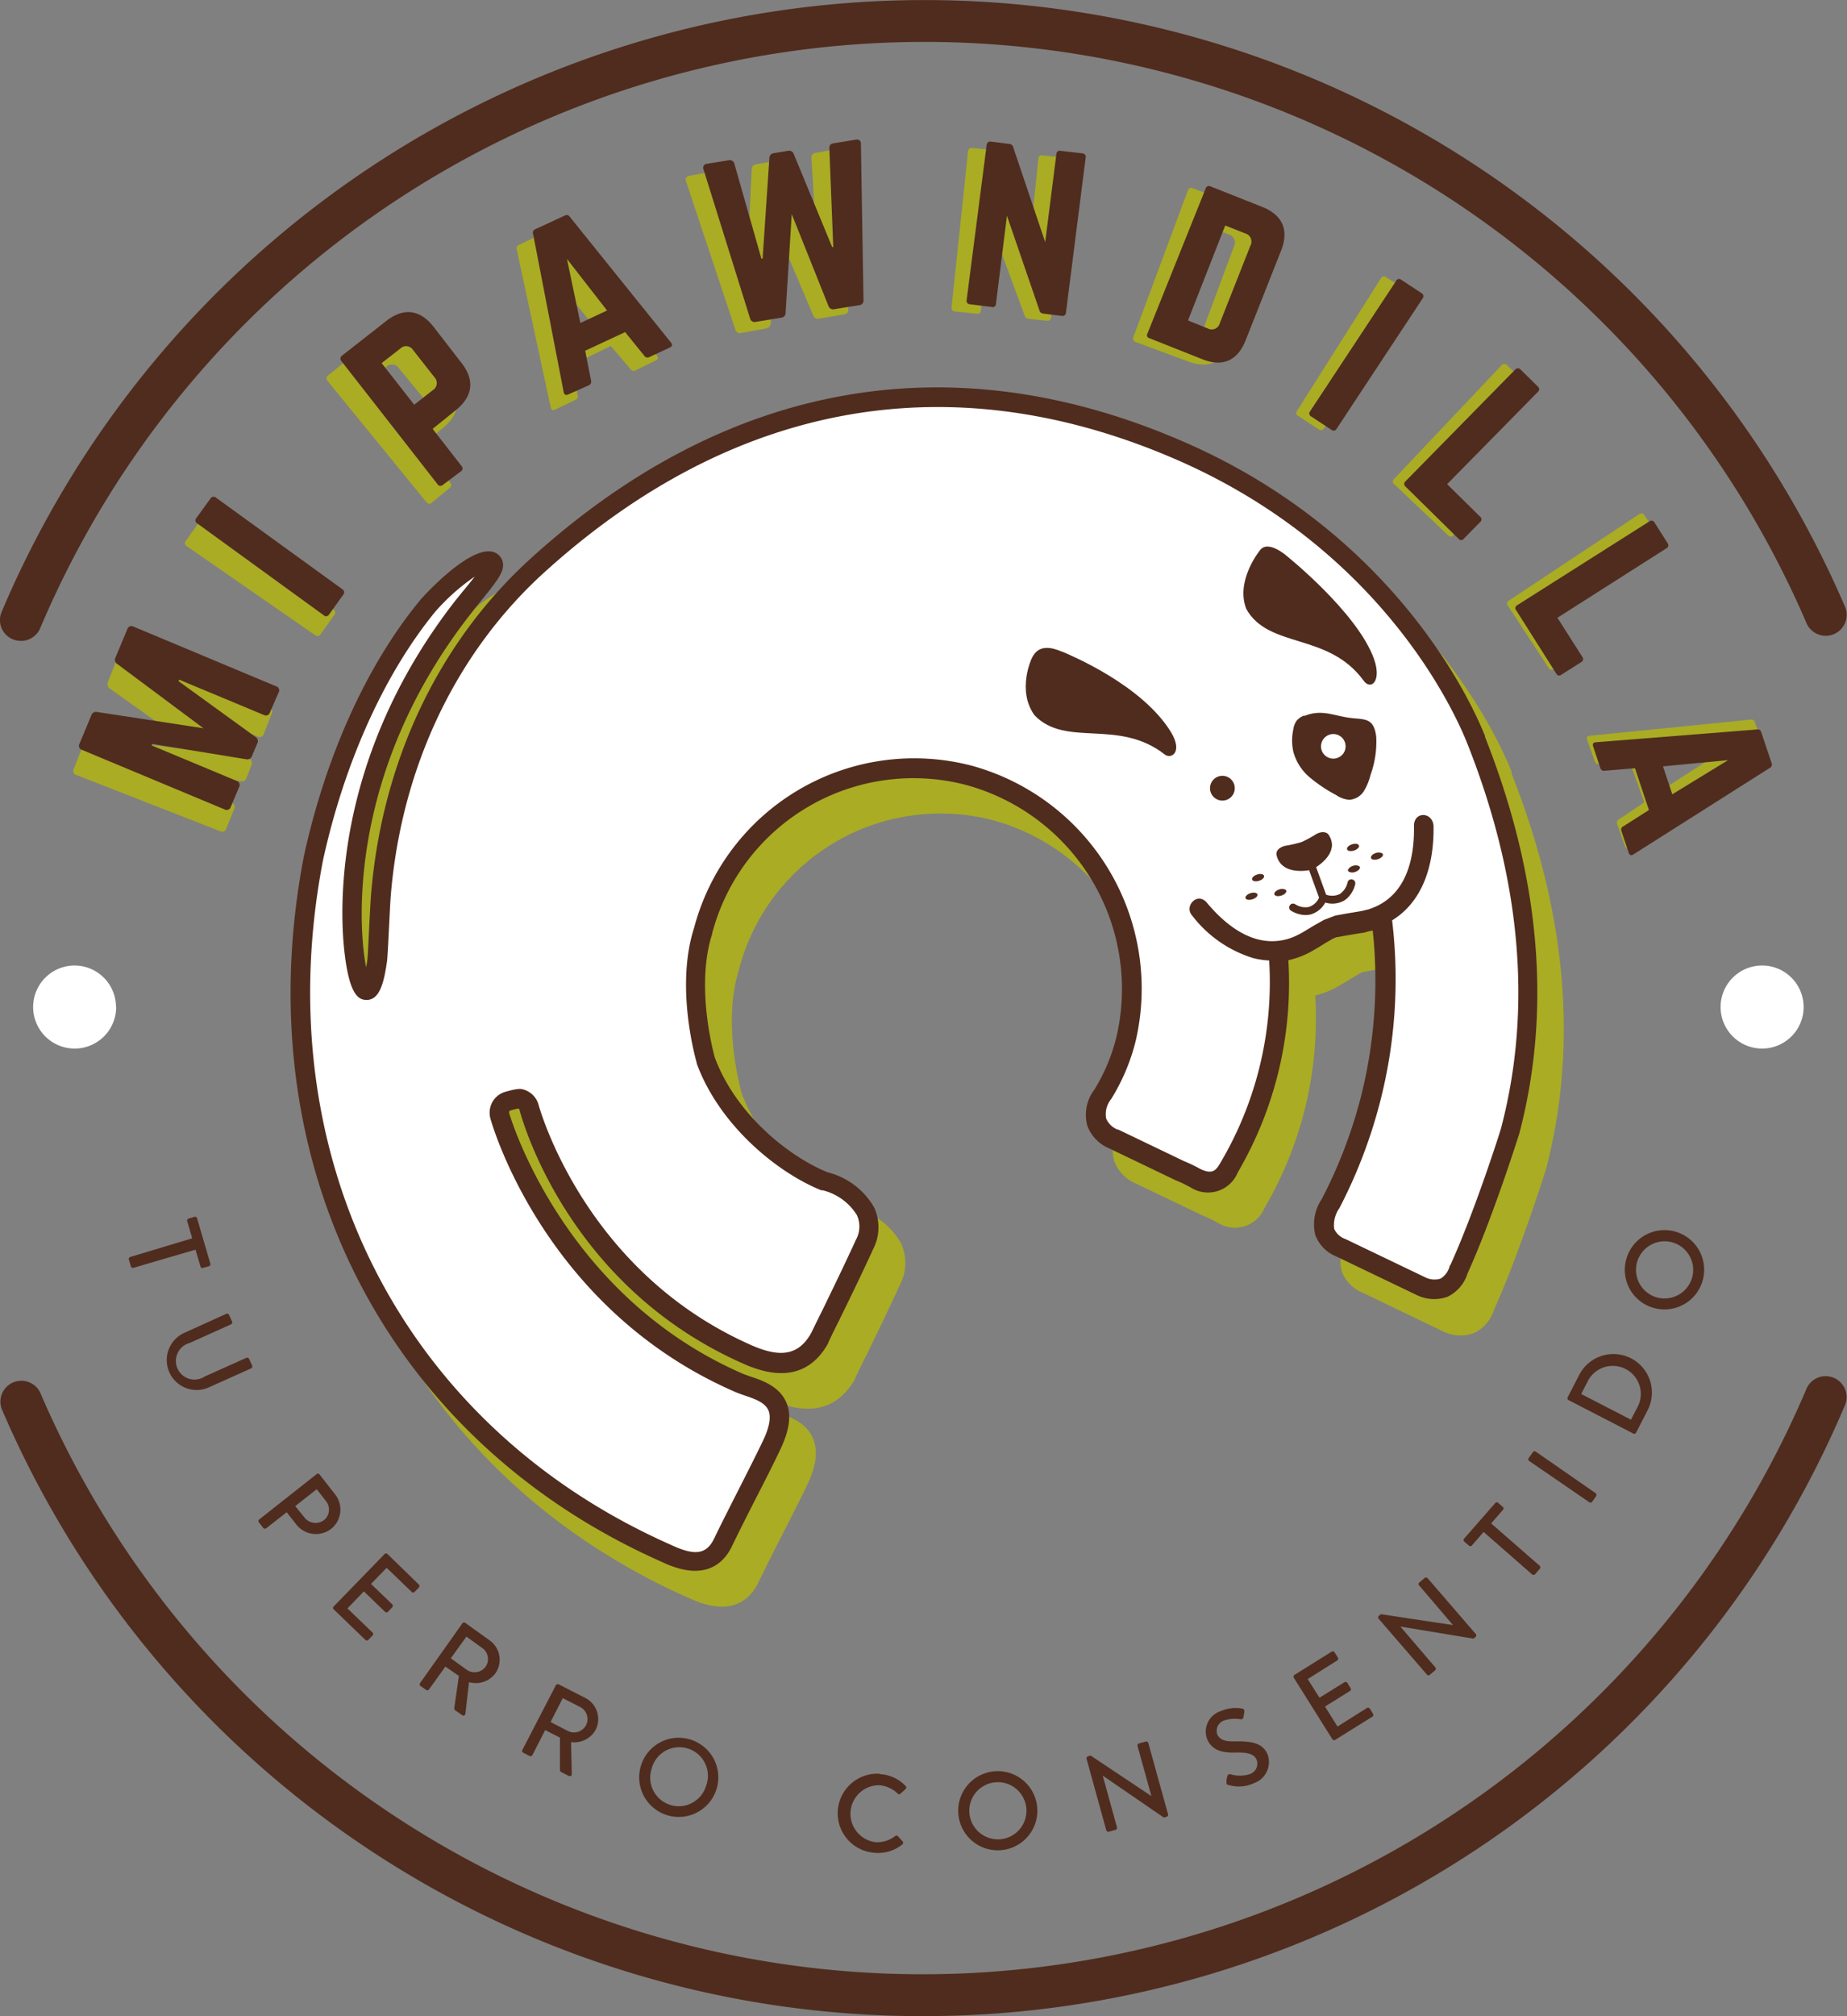 <svg id="Layer_1" data-name="Layer 1" xmlns="http://www.w3.org/2000/svg" viewBox="0 0 198.43 216.54"><rect x="0" y="0" width="198.43" height="216.54" fill="#808080" stroke="none"/><defs><style>.cls-1{fill:#502c1e;}.cls-2{fill:#fff;}.cls-3{fill:#aaac24;}</style></defs><title>valueArtboard 1</title><path class="cls-1" d="M20.65,133l-.54-1.84a.22.22,0,0,1,.15-.28l.64-.19a.22.22,0,0,1,.27.15l1.43,4.88a.23.23,0,0,1-.15.28l-.64.18a.2.2,0,0,1-.27-.15L21,134.22l-6.66,1.95a.23.23,0,0,1-.28-.15l-.22-.75A.24.24,0,0,1,14,135Z"/><path class="cls-1" d="M24.31,141.11a.24.24,0,0,1,.3.11l.32.72a.22.22,0,0,1-.11.3l-4.44,2a2,2,0,1,0,1.62,3.6l4.46-2a.23.23,0,0,1,.3.11l.33.72a.24.24,0,0,1-.11.3L22.46,149a3.21,3.21,0,0,1-2.67-5.84Z"/><path class="cls-1" d="M34,158.34a.22.22,0,0,1,.31,0L36,160.5a2.64,2.64,0,0,1-.42,3.7,2.67,2.67,0,0,1-3.72-.43l-1.06-1.35-2.18,1.71a.24.24,0,0,1-.32,0l-.47-.6a.23.23,0,0,1,0-.32ZM32.72,163a1.51,1.51,0,0,0,2.12.24,1.45,1.45,0,0,0,.19-2l-1-1.29-2.31,1.81Z"/><path class="cls-1" d="M41.32,166.91a.22.22,0,0,1,.31,0L45,170.19a.23.23,0,0,1,0,.32l-.46.47a.21.21,0,0,1-.31,0l-2.69-2.59-1.68,1.73,2.28,2.19a.24.24,0,0,1,0,.32l-.46.48a.23.23,0,0,1-.32,0l-2.27-2.19-1.76,1.83,2.69,2.59a.22.22,0,0,1,0,.32l-.45.47a.23.23,0,0,1-.32,0l-3.4-3.28a.21.21,0,0,1,0-.31Z"/><path class="cls-1" d="M49.67,174.36a.22.22,0,0,1,.31-.06l2.62,1.88a2.55,2.55,0,0,1,.61,3.56,2.63,2.63,0,0,1-2.82.93L50,184.05a.22.22,0,0,1-.36.16l-.75-.53a.24.24,0,0,1-.09-.2L49.3,180,47.85,179l-1.76,2.45a.23.23,0,0,1-.31.06l-.63-.45a.24.24,0,0,1,0-.32Zm.5,5a1.47,1.47,0,0,0,2-.35,1.45,1.45,0,0,0-.35-2l-1.71-1.23-1.68,2.33Z"/><path class="cls-1" d="M59.72,181a.24.24,0,0,1,.31-.09l2.86,1.46A2.55,2.55,0,0,1,64,185.77a2.61,2.61,0,0,1-2.65,1.34l.08,3.41a.22.22,0,0,1-.33.22l-.82-.42a.22.22,0,0,1-.12-.18l0-3.51-1.59-.81-1.37,2.68a.22.22,0,0,1-.3.1l-.69-.35a.22.22,0,0,1-.09-.3Zm1.26,4.9a1.46,1.46,0,0,0,2-.65,1.45,1.45,0,0,0-.65-1.91l-1.87-.95-1.31,2.56Z"/><path class="cls-1" d="M74.22,186.85a4.25,4.25,0,1,1-5.35,2.76,4.23,4.23,0,0,1,5.35-2.76m-2.24,7a3.06,3.06,0,0,0,3.86-2A3.07,3.07,0,1,0,70,190a3.06,3.06,0,0,0,2,3.85"/><path class="cls-1" d="M94.5,190.55a4.08,4.08,0,0,1,2.79,1.27.22.22,0,0,1,0,.33l-.55.5c-.09.1-.19.09-.29,0a3.17,3.17,0,0,0-2-.91,3.07,3.07,0,0,0-.36,6.12,3.14,3.14,0,0,0,2.08-.66.21.21,0,0,1,.28,0l.51.56a.22.22,0,0,1,0,.32A4.06,4.06,0,0,1,94,199a4.25,4.25,0,1,1,.5-8.49"/><path class="cls-1" d="M106.77,190.25a4.25,4.25,0,1,1,.85,8.46,4.25,4.25,0,0,1-.85-8.46m.73,7.29a3.07,3.07,0,1,0-3.35-2.74,3.08,3.08,0,0,0,3.35,2.74"/><path class="cls-1" d="M116.73,188.9a.24.24,0,0,1,.16-.27l.29-.07,6.52,4.35h0l-1.49-5.38a.23.23,0,0,1,.16-.28l.73-.2a.23.23,0,0,1,.27.16l2.12,7.66a.21.21,0,0,1-.16.26l-.29.09-6.57-4.51h0l1.53,5.55a.22.22,0,0,1-.16.27l-.71.2a.23.23,0,0,1-.28-.16Z"/><path class="cls-1" d="M131.77,191.38c0-.19,0-.39.08-.57a.27.27,0,0,1,.33-.25,3.54,3.54,0,0,0,2.06,0A1.19,1.19,0,0,0,135,189c-.29-.64-1-.8-2.3-.77s-2.43-.16-3-1.41a2.31,2.31,0,0,1,1.48-3.05,3.92,3.92,0,0,1,2.28-.26.29.29,0,0,1,.23.34l-.09.53a.28.28,0,0,1-.33.28,3.62,3.62,0,0,0-1.7.11,1.17,1.17,0,0,0-.79,1.52c.28.61.92.78,2,.74,1.48,0,2.82.07,3.4,1.39a2.41,2.41,0,0,1-1.49,3.11,3.77,3.77,0,0,1-2.7.18c-.14,0-.25-.08-.22-.31"/><path class="cls-1" d="M139,180.2a.23.23,0,0,1,.07-.31l4-2.5a.23.23,0,0,1,.31.08l.35.56a.23.23,0,0,1-.07.31l-3.17,2,1.27,2,2.68-1.66a.24.24,0,0,1,.31.07l.35.56a.22.22,0,0,1-.07.31l-2.68,1.67,1.34,2.15,3.17-2a.24.24,0,0,1,.31.08l.34.55a.23.23,0,0,1-.07.31l-4,2.49a.21.21,0,0,1-.3-.07Z"/><path class="cls-1" d="M148.12,173.87a.23.23,0,0,1,0-.31l.23-.19,7.75,1.17h0l-3.63-4.25a.21.21,0,0,1,0-.31l.58-.49a.22.22,0,0,1,.31,0l5.18,6a.23.23,0,0,1,0,.31l-.23.2-7.86-1.3h0l3.74,4.37a.22.22,0,0,1,0,.32l-.57.48a.22.22,0,0,1-.31,0Z"/><path class="cls-1" d="M159.39,164.54,158.12,166a.23.23,0,0,1-.32,0l-.5-.44a.23.23,0,0,1,0-.31l3.35-3.83a.21.21,0,0,1,.31,0l.5.43a.22.22,0,0,1,0,.32l-1.26,1.45,5.22,4.56a.23.23,0,0,1,0,.32l-.51.59a.26.26,0,0,1-.32,0Z"/><path class="cls-1" d="M164.29,156.92a.22.22,0,0,1-.06-.31l.45-.64a.23.23,0,0,1,.31-.06l6.43,4.46a.25.25,0,0,1,.06.32l-.45.64a.23.23,0,0,1-.31,0Z"/><path class="cls-1" d="M168.52,150.38a.22.22,0,0,1-.1-.3l1.24-2.41a4.13,4.13,0,1,1,7.35,3.79l-1.24,2.42a.23.23,0,0,1-.3.09Zm7.42.72a3,3,0,0,0-5.35-2.77l-.72,1.39,5.35,2.76Z"/><path class="cls-1" d="M174.76,135.1a4.26,4.26,0,1,1,2.78,5.34,4.24,4.24,0,0,1-2.78-5.34m7,2.22a3.07,3.07,0,1,0-3.85,2,3.08,3.08,0,0,0,3.85-2"/><path class="cls-1" d="M2.25,68.83A2.23,2.23,0,0,1,.18,65.71a107.64,107.64,0,0,1,198.06-.49A2.25,2.25,0,0,1,194.11,67a103.14,103.14,0,0,0-189.79.47,2.25,2.25,0,0,1-2.07,1.37"/><path class="cls-1" d="M99.11,216.54A107.53,107.53,0,0,1,.18,151.32a2.25,2.25,0,0,1,4.13-1.77,103.15,103.15,0,0,0,189.8-.47,2.25,2.25,0,0,1,4.14,1.75,107.45,107.45,0,0,1-99.14,65.71"/><path class="cls-2" d="M12.48,108.16A4.46,4.46,0,1,1,8,103.7a4.46,4.46,0,0,1,4.46,4.46"/><path class="cls-2" d="M193.77,108.16a4.46,4.46,0,1,1-4.46-4.46,4.46,4.46,0,0,1,4.46,4.46"/><path class="cls-3" d="M12.8,70.18a.46.46,0,0,1,.66-.28L28.91,76a.45.45,0,0,1,.28.65l-.85,2.18a.46.46,0,0,1-.66.28l-9.2-3.62-.06.17,8.4,5.84a.52.52,0,0,1,.2.67l-.54,1.39a.53.53,0,0,1-.61.35L15.74,82.45l-.07.16,9.2,3.62a.45.45,0,0,1,.29.65L24.31,89a.45.45,0,0,1-.65.28L8.21,83.24a.45.45,0,0,1-.29-.65L9.14,79.5a.52.52,0,0,1,.6-.36L21.2,80.65l-9.42-6.71a.52.52,0,0,1-.19-.67Z"/><path class="cls-3" d="M34.44,68.13a.38.38,0,0,1-.57.1L20.06,58.66a.35.35,0,0,1-.1-.56L21.45,56a.36.36,0,0,1,.56-.1l13.81,9.56a.38.38,0,0,1,.11.57Z"/><path class="cls-3" d="M35.18,40.9a.38.38,0,0,1,.06-.57l4.68-3.82c1.83-1.5,3.6-1.32,5.09.51l3.12,3.82c1.49,1.81,1.31,3.58-.51,5.1l-2.44,2,3.19,3.9a.35.35,0,0,1-.06.56L46.39,54a.38.38,0,0,1-.57-.05Zm9.88,2.94a.91.91,0,0,0,.15-1.42l-2.33-2.84a.89.89,0,0,0-1.42-.14l-1.93,1.61,3.6,4.4Z"/><path class="cls-3" d="M68.25,39.79a.38.38,0,0,1-.51-.14l-2.12-2.49-4.25,2.08.69,3.19a.38.38,0,0,1-.2.49L59.64,44c-.25.12-.42,0-.48-.25L55.52,26.81a.38.38,0,0,1,.23-.5l3.14-1.54a.39.39,0,0,1,.54.13L70.57,38.18c.19.22.15.41-.12.54Zm-9-10.36,1.58,6.84,2.85-1.39Z"/><path class="cls-3" d="M89.94,16a.43.43,0,0,1,.56.44l.64,16.79a.5.5,0,0,1-.47.54L88,34.22a.52.52,0,0,1-.63-.34l-4.14-9.73L82.8,34.72a.54.54,0,0,1-.46.55l-2.73.5A.5.5,0,0,1,79,35.4L73.71,19.49a.42.42,0,0,1,.37-.61l2.32-.43a.5.5,0,0,1,.61.38L80.12,29l.13,0,.51-10.83a.52.52,0,0,1,.47-.52l1.51-.28a.51.51,0,0,1,.62.32l4.34,9.94.12,0L87.18,17a.48.48,0,0,1,.43-.57Z"/><path class="cls-3" d="M114.34,16.94a.36.36,0,0,1,.35.44l-1.77,16.71a.37.37,0,0,1-.44.36l-2-.21a.45.45,0,0,1-.41-.38l-3.69-10-1,9.48a.36.36,0,0,1-.44.36l-2.35-.25a.37.37,0,0,1-.36-.44L104,16.25a.38.38,0,0,1,.45-.36l2,.21a.47.47,0,0,1,.42.37l3.69,10.06,1-9.48a.36.36,0,0,1,.44-.36Z"/><path class="cls-3" d="M127.62,20.45a.36.36,0,0,1,.52-.23l5.66,2.1c2.21.83,2.95,2.47,2.12,4.68l-3.6,9.7c-.82,2.21-2.44,2.95-4.66,2.13L122,36.73a.36.36,0,0,1-.24-.52Zm.54,15a.88.88,0,0,0,1.29-.59l3.11-8.37a.91.91,0,0,0-.58-1.32l-2.17-.81L126,34.66Z"/><path class="cls-3" d="M139.48,44.68a.36.36,0,0,1-.13-.56l9-14.22a.35.35,0,0,1,.55-.13l2.22,1.39a.37.37,0,0,1,.12.56L142.25,46a.37.37,0,0,1-.56.12Z"/><path class="cls-3" d="M154.25,51.67l3.62,3.42a.36.36,0,0,1,0,.57l-1.74,1.83a.34.34,0,0,1-.56,0L149.78,52a.36.36,0,0,1,0-.57l11.55-12.21a.37.37,0,0,1,.57,0l1.9,1.79a.36.36,0,0,1,0,.57Z"/><path class="cls-3" d="M166.38,65.75l2.76,4.15a.36.36,0,0,1-.12.56l-2.1,1.39a.34.34,0,0,1-.55-.12L162,65.06a.36.36,0,0,1,.11-.56l14-9.28a.37.37,0,0,1,.56.12l1.45,2.18a.36.36,0,0,1-.12.56Z"/><path class="cls-3" d="M173.74,88.5a.39.39,0,0,1,.19-.5l2.72-1.82-1.59-4.46-3.25.33a.38.38,0,0,1-.47-.26l-.83-2.32c-.09-.26,0-.43.3-.45l17.25-1.73a.4.4,0,0,1,.48.29l1.17,3.29a.38.38,0,0,1-.18.52L175.08,91c-.24.17-.42.1-.52-.18Zm11.31-7.83-7,.81,1.07,3Z"/><path class="cls-1" d="M13.68,67.57a.46.46,0,0,1,.66-.27l15.32,6.41a.45.45,0,0,1,.28.65L29,76.52a.45.45,0,0,1-.66.27L19.25,73l-.07.16,8.28,6a.52.52,0,0,1,.19.67l-.58,1.37a.52.52,0,0,1-.6.35L16.36,79.9l-.07.16,9.13,3.81a.46.46,0,0,1,.27.66l-.9,2.14a.45.45,0,0,1-.65.27L8.81,80.54a.46.46,0,0,1-.27-.66l1.28-3.07a.52.52,0,0,1,.61-.34l11.43,1.75-9.27-6.91a.52.52,0,0,1-.19-.67Z"/><path class="cls-1" d="M35.35,66a.36.36,0,0,1-.56.09L21.18,56.21a.36.36,0,0,1-.09-.56l1.53-2.12a.38.38,0,0,1,.57-.09L36.8,63.3a.38.38,0,0,1,.09.56Z"/><path class="cls-1" d="M36.67,38.77a.38.38,0,0,1,.07-.57l4.75-3.72c1.86-1.46,3.63-1.25,5.09.62l3,3.88c1.44,1.84,1.23,3.6-.62,5.08l-2.48,2,3.11,4a.36.36,0,0,1-.07.56l-2,1.5A.36.36,0,0,1,47,52Zm9.82,3.14a.9.9,0,0,0,.17-1.41l-2.27-2.89A.89.89,0,0,0,43,37.44L41,39l3.5,4.47Z"/><path class="cls-1" d="M69.74,38.36a.4.4,0,0,1-.52-.15l-2.06-2.54-4.29,2,.63,3.21a.41.41,0,0,1-.22.49l-2.24,1c-.25.12-.43,0-.48-.25l-3.29-17a.39.39,0,0,1,.24-.5l3.17-1.47a.39.39,0,0,1,.54.14L72.09,36.8c.18.22.13.41-.14.53ZM60.91,27.81l1.44,6.88,2.87-1.34Z"/><path class="cls-1" d="M91.93,15c.35-.06.56.11.56.44l.28,16.8a.5.5,0,0,1-.47.54l-2.68.43a.52.52,0,0,1-.62-.36L85.06,23,84.4,33.59a.5.5,0,0,1-.47.53l-2.73.45a.5.5,0,0,1-.62-.38l-5-16a.43.43,0,0,1,.39-.6l2.33-.38a.5.5,0,0,1,.6.39l2.9,10.18.13,0,.73-10.82a.52.52,0,0,1,.48-.51l1.52-.25a.52.52,0,0,1,.61.33l4.13,10,.12,0-.42-10.59c0-.33.12-.5.45-.55Z"/><path class="cls-1" d="M116.29,16.47a.37.37,0,0,1,.35.44l-2.12,16.67a.37.37,0,0,1-.45.35l-2-.25a.46.46,0,0,1-.41-.38l-3.48-10.13L107,32.63a.35.35,0,0,1-.45.34l-2.35-.29a.37.37,0,0,1-.35-.45L106,15.56a.38.38,0,0,1,.45-.35l2,.25a.46.46,0,0,1,.41.38L112.29,26l1.2-9.45a.36.36,0,0,1,.45-.35Z"/><path class="cls-1" d="M129.52,20.27A.36.36,0,0,1,130,20l5.62,2.23c2.19.87,2.89,2.52,2,4.72l-3.8,9.61c-.87,2.2-2.51,2.91-4.7,2l-5.62-2.23a.34.34,0,0,1-.22-.52Zm.22,15a.9.9,0,0,0,1.31-.56l3.28-8.31a.91.91,0,0,0-.55-1.33l-2.15-.85-4,10.2Z"/><path class="cls-1" d="M140.86,44.73a.36.36,0,0,1-.11-.56l9.24-14a.35.35,0,0,1,.55-.12l2.19,1.44a.37.37,0,0,1,.11.56l-9.24,14a.36.36,0,0,1-.55.12Z"/><path class="cls-1" d="M155.47,52l3.55,3.5a.36.36,0,0,1,0,.57l-1.76,1.79a.35.35,0,0,1-.57,0L151,52.26a.36.36,0,0,1,0-.57l11.79-12a.37.37,0,0,1,.57,0l1.86,1.83a.36.36,0,0,1,0,.57Z"/><path class="cls-1" d="M167.32,66.35,170,70.56a.37.37,0,0,1-.13.56l-2.12,1.34a.35.35,0,0,1-.56-.12l-4.28-6.76A.36.36,0,0,1,163,65l14.2-9a.36.36,0,0,1,.55.12l1.4,2.21a.36.36,0,0,1-.12.56Z"/><path class="cls-1" d="M174.19,89.24a.39.39,0,0,1,.21-.49L177.15,87l-1.5-4.49-3.25.27a.39.39,0,0,1-.46-.27l-.78-2.34c-.09-.27,0-.43.3-.45l17.29-1.37a.39.39,0,0,1,.47.3l1.11,3.31a.4.4,0,0,1-.2.52l-14.65,9.29c-.23.16-.42.09-.51-.2Zm11.47-7.6-7,.67,1,3Z"/><path class="cls-3" d="M162.42,82.94c-1.39-3.51-9.49-21.52-32-31.47C105.35,40.4,81,44.67,59.87,63.81c-9.85,9-15.94,21.72-17.13,36-.06.75-.14,2.24-.21,3.68s-.15,3.08-.19,3.4-.09.58-.14.82c-.09-.48-.19-1.1-.27-1.85-.49-4.39-1.09-20,11.5-36.11l.73-.91c2.1-2.58,2.88-3.54,2.73-4.54a1.43,1.43,0,0,0-.63-1c-2.4-1.62-8.21,4.88-8.26,4.95-5.68,7-10.12,16.77-12.5,27.6-6.32,32.87,8.78,62.61,38.47,75.77l.17.07a10.13,10.13,0,0,0,1.75.64c2,.54,4.26.3,5.57-2.33.84-1.75,1.94-3.91,2.92-5.83s1.81-3.56,2.3-4.6c1-2.06,1.23-3.71.67-5.06-.73-1.77-2.61-2.39-3.86-2.81a6.7,6.7,0,0,1-.77-.28c-19.48-8.44-18.31-9.13.14-1.06,4.14,1.8,7.16,1,9-2.26l0-.06c.48-1,.87-1.8,1.12-2.28l.28-.57c.64-1.32,2.15-4.41,3.45-7.25a5.07,5.07,0,0,0,.08-4.43,8,8,0,0,0-5-3.77c-4.3-1.74-9.9-6.33-12.11-12.33-.15-.53-2.1-7.66-.28-13.26,0,0,0,0,0-.06a22.37,22.37,0,0,1,27.25-16,22.72,22.72,0,0,1,16.2,27,20,20,0,0,1-2.38,5.72,4.48,4.48,0,0,0-.76,3.91,4.27,4.27,0,0,0,2.41,2.44l7.1,3.4.16.07a13.76,13.76,0,0,1,1.48.72,3.44,3.44,0,0,0,5-1.63l.07-.11.66-1.18a40.74,40.74,0,0,0,3.47-8.83,40.29,40.29,0,0,0,1.24-12.68,9.47,9.47,0,0,0,2.58-1.05c.55-.33,1-.58,1.31-.79l.6-.36h0l.17-.1a3.47,3.47,0,0,1,.54-.24l.13,0c.25-.07.6-.12,1.12-.21s.88-.14,1.51-.26c.23,0,.45-.1.67-.16l.29-.06.15,0a51.44,51.44,0,0,1-5.53,29,4.89,4.89,0,0,0-.69,3.86,4,4,0,0,0,2.28,2.31l8.63,4.15a4.2,4.2,0,0,0,3.31.16,4.12,4.12,0,0,0,2.13-2.48c2.7-5.95,5.53-14.92,5.58-15.06,3.48-13.3,2.23-27.64-3.72-42.63"/><path class="cls-2" d="M158.17,79.46c-1.52-3.85-9.67-21.29-31.46-30.91-11.36-5-39.83-14.69-69.4,12.16C47,70.06,41.59,83.14,40.51,96c-.13,1.55-.31,6.43-.41,7.13-.72,5.08-2,3.66-2.49-1.06-.45-4.16-1.35-20.12,11.73-36.88C52,62,53.07,60.71,52.4,60.26c-1.11-.75-5.51,3.09-6.86,4.75-5.61,6.89-9.95,16.54-12.28,27.14-6.15,32,8.26,61.49,37.86,74.6.91.41,4.43,2.29,6.12-1.11s4.23-8.3,5.23-10.43c2.73-5.55-1.72-6-3.44-6.73C59,139.78,53.35,120,53.29,119.79a1.31,1.31,0,0,1,.12-1,1.26,1.26,0,0,1,.78-.61,5.06,5.06,0,0,1,1.32-.26,1.34,1.34,0,0,1,.92.91c.06.2,4.81,18.45,23.58,26.65,1.81.79,5.47,2.13,7.67-1.81l1.12-2.28c.22-.45,2.14-4.34,3.73-7.8,1.84-4-2.37-6.28-4.3-6.76-4.26-1.71-10.38-6.46-12.78-13,0,0-2.28-7.74-.28-13.91a23.39,23.39,0,0,1,28.55-16.7c15.82,4.56,19.11,19.87,16.92,28.24a21,21,0,0,1-2.51,6c-2.27,3.54,1.18,4.82,1.18,4.82l7.14,3.43a9.33,9.33,0,0,1,1.65.78c2.42,1.17,3.23-.51,3.7-1.32.22-.38.43-.76.64-1.15A39.29,39.29,0,0,0,137,102.15a7.82,7.82,0,0,0,3.17-1.08c1.37-.81,1.94-1.19,2.41-1.42a3,3,0,0,1,.62-.22c.5-.13,1.19-.21,2.71-.48a8.25,8.25,0,0,0,2.17-.7,52.56,52.56,0,0,1-5.49,31c-1.47,2.69-.49,4,1.12,4.72l8.58,4.12c2.36,1,3.48-.19,4.07-1.75,2.71-6,5.53-14.92,5.53-14.92,3.88-14.79,1.44-29.08-3.68-42"/><path class="cls-1" d="M159.56,79.1c-1.39-3.51-9.49-21.53-32-31.48C102.49,36.55,78.1,40.82,57,60c-9.85,8.95-15.94,21.72-17.13,36-.06.75-.14,2.24-.21,3.68s-.15,3.07-.19,3.39-.09.59-.14.83c-.09-.49-.19-1.1-.27-1.86-.49-4.39-1.09-20,11.5-36.1L51.3,65c2.09-2.57,2.88-3.54,2.73-4.53a1.46,1.46,0,0,0-.64-1c-2.39-1.61-8.2,4.89-8.26,5C39.45,71.35,35,81.14,32.64,92c-6.32,32.86,8.77,62.6,38.47,75.76l.17.08a11,11,0,0,0,1.75.64c2,.53,4.25.29,5.57-2.33.84-1.75,1.94-3.92,2.92-5.83s1.81-3.57,2.29-4.6c1-2.07,1.24-3.72.68-5.06-.74-1.77-2.61-2.4-3.86-2.81l-.77-.28c-19.48-8.44-25.1-27.82-25.15-28a.25.25,0,0,1,0-.19.23.23,0,0,1,.16-.12,6,6,0,0,1,.84-.2.24.24,0,0,1,.1.14c.53,2,5.72,19.25,24.17,27.32,4.13,1.81,7.16,1.05,9-2.26l0-.05c.47-1,.87-1.81,1.12-2.29l.27-.56c.65-1.32,2.16-4.41,3.46-7.25a5.11,5.11,0,0,0,.08-4.43,8,8,0,0,0-5-3.77c-4.3-1.75-9.9-6.34-12.12-12.34-.14-.52-2.09-7.65-.28-13.26a.14.14,0,0,0,0-.06,22.36,22.36,0,0,1,27.25-15.95,22.71,22.71,0,0,1,16.2,27,19.85,19.85,0,0,1-2.38,5.72,4.49,4.49,0,0,0-.76,3.91,4.27,4.27,0,0,0,2.41,2.44l7.1,3.41.16.06a14.22,14.22,0,0,1,1.48.73,3.45,3.45,0,0,0,5-1.63l.07-.12c.22-.38.44-.78.65-1.17a40.2,40.2,0,0,0,4.72-21.52,9,9,0,0,0,2.58-1c.55-.32,1-.58,1.31-.79l.6-.35h0l.17-.1a3.47,3.47,0,0,1,.54-.24l.13,0c.25-.06.6-.12,1.12-.21l1.51-.25c.23,0,.45-.11.67-.16l.29-.07.15,0a50.89,50.89,0,0,1-1.4,18.33A51.69,51.69,0,0,1,142,128.79a4.84,4.84,0,0,0-.69,3.86,4,4,0,0,0,2.28,2.31l8.63,4.14a4.24,4.24,0,0,0,3.31.17,4.14,4.14,0,0,0,2.13-2.49c2.7-5.94,5.53-14.92,5.57-15.06,3.49-13.29,2.24-27.63-3.71-42.62m-3.78,56.84,0,.06a2.19,2.19,0,0,1-1,1.34,2.22,2.22,0,0,1-1.62-.15l-8.59-4.12a2.06,2.06,0,0,1-1.19-1.07,3.13,3.13,0,0,1,.55-2.23,53.79,53.79,0,0,0,4.31-11.17,52.9,52.9,0,0,0,1.36-19.75c2.93-1.79,4.52-5.31,4.45-10.12-.08-1.55-2.13-1.63-2.1,0,.05,3.19-.66,7-4,8.59-.21.1-.42.18-.64.26l-.3.11-.06,0c-.26.07-.53.14-.82.19l-1.5.25-1.11.2-1.22.46c-.26.14-.56.32-1,.56l-1.3.78a8.55,8.55,0,0,1-.79.41h0a6,6,0,0,1-.77.29h0c-3.61,1.08-6.7-1.42-8.77-3.91-1-1.12-2.38.37-1.61,1.34a13.11,13.11,0,0,0,6.57,4.63,8.25,8.25,0,0,0,1.76.27,38.07,38.07,0,0,1-4.46,20.35c-.2.38-.41.75-.63,1.12l-.07.13c-.49.85-.84,1.47-2.24.79a15.64,15.64,0,0,0-1.75-.84l-7.06-3.39-.08,0a2.23,2.23,0,0,1-1.22-1.18,2.57,2.57,0,0,1,.54-2.1,21.71,21.71,0,0,0,2.65-6.32A24.83,24.83,0,0,0,104.4,82.24,24.46,24.46,0,0,0,74.57,99.65c-2.06,6.4.19,14.17.28,14.5a.14.14,0,0,1,0,.07c2.44,6.65,8.65,11.72,13.38,13.62l.14,0a6,6,0,0,1,3.69,2.67,2.94,2.94,0,0,1-.1,2.64c-1.29,2.82-2.79,5.89-3.43,7.21l-.27.55c-.23.46-.63,1.27-1.12,2.28-1.3,2.3-3.19,2.69-6.32,1.33-17.86-7.81-22.79-25.21-23-26A2.38,2.38,0,0,0,56.18,117c-.26-.07-.61-.1-1.87.26a2.32,2.32,0,0,0-1.41,1.1,2.37,2.37,0,0,0-.21,1.79c.23.83,5.94,20.54,26.34,29.37.28.12.6.23.94.35,1,.34,2.22.73,2.59,1.62.3.73.09,1.88-.64,3.35-.47,1-1.35,2.74-2.27,4.56s-2.09,4.1-2.93,5.85-2.14,1.83-4.56.71l-.2-.09C43.19,153.08,28.57,124.24,34.7,92.4c2.3-10.49,6.58-20,12.06-26.7A22.5,22.5,0,0,1,51,61.93c-.39.51-.87,1.1-1.37,1.7l-.75.93C35.84,81.33,36.48,97.61,37,102.2s1.48,5.19,2.37,5.2c1.34,0,1.85-1.62,2.2-4.1.06-.4.12-1.63.22-3.59.07-1.42.14-2.89.2-3.61,1.15-13.71,7-26,16.45-34.59,20.42-18.54,44-22.68,68.28-12,21.78,9.62,29.57,26.95,30.91,30.33,5.78,14.56,7,28.47,3.65,41.27,0,.09-2.83,9-5.48,14.8"/><path class="cls-1" d="M142.71,89.67s-.36-.5-1.26-.06a13.41,13.41,0,0,1-1.61.88,14.58,14.58,0,0,1-1.79.41c-1,.27-.91.88-.91.88.47,2.34,3.54,1.71,3.8,1.61s3.14-1.7,1.77-3.72m-3.6,1.74c0,.15-.22.31-.56.36s-.61,0-.64-.17.23-.31.56-.37.62,0,.64.18"/><path class="cls-1" d="M140.09,76.86a1.94,1.94,0,0,0-.75.5,2.09,2.09,0,0,0-.4,1,5.64,5.64,0,0,0,0,2.35,5.48,5.48,0,0,0,1.8,2.81,16.29,16.29,0,0,0,2.82,1.88,2.92,2.92,0,0,0,1.38.5,2,2,0,0,0,1.58-.92,6.1,6.1,0,0,0,.72-1.75,10.38,10.38,0,0,0,.61-4.11c-.24-2-1.19-1.84-2.67-2-1.87-.21-3.12-1-5.06-.22"/><path class="cls-1" d="M135.8,94.06c.06.19-.18.43-.53.54s-.69.06-.75-.13.18-.42.53-.54.69-.05.75.13"/><path class="cls-1" d="M146,90.81c.06.19-.18.43-.53.54s-.69.06-.75-.13.18-.42.54-.54.68-.05.74.13"/><path class="cls-1" d="M138.19,95.65c.06.19-.18.43-.53.54s-.69.06-.75-.13.18-.42.54-.54.68,0,.74.13"/><path class="cls-1" d="M146.1,93.12c.06.18-.18.42-.53.54s-.69,0-.75-.13.18-.43.54-.54.68,0,.74.13"/><path class="cls-1" d="M135.09,96.06c.06.18-.18.42-.54.53s-.68.06-.74-.12.18-.43.53-.54.69-.06.75.13"/><path class="cls-1" d="M148.57,91.74c.06.19-.18.43-.54.54s-.68.06-.74-.13.18-.42.53-.54.69,0,.75.13"/><path class="cls-2" d="M144.52,80.49a1.32,1.32,0,1,1-1-1.62,1.32,1.32,0,0,1,1,1.62"/><path class="cls-1" d="M132.63,84.92a1.33,1.33,0,1,1-2.57-.67,1.33,1.33,0,0,1,2.57.67"/><path class="cls-1" d="M114.11,70c-1.08-.46-2.56-.88-3.28.74,0,0-1.61,3.42.31,6.08,3.37,3.52,9,.3,14,4.22.65.52,2-.21.65-2.43-3.09-5-10.56-8.14-11.64-8.61"/><path class="cls-1" d="M138.2,59.68s-2-1.76-2.85-.56c0,0-2.66,3.25-1.45,6.3,2.42,4.28,8.79,2.49,12.58,7.66.77,1.11,2,.13,1.13-2.32-1.8-5-9.41-11.08-9.41-11.08"/><path class="cls-1" d="M145.25,94.45a.42.42,0,0,0-.48.33,2,2,0,0,1-.83,1.24,1.87,1.87,0,0,1-1.47.07l-1.09-3c.84-.54,2.42-1.87,1.33-3.47,0,0-.36-.5-1.26-.06a13.41,13.41,0,0,1-1.61.88,14.58,14.58,0,0,1-1.79.41c-1,.27-.91.88-.91.88.4,2,2.64,1.83,3.48,1.68l1.09,3a1.81,1.81,0,0,1-1.09,1,2,2,0,0,1-1.47-.29.41.41,0,0,0-.46.69,3.12,3.12,0,0,0,1.56.47,2.36,2.36,0,0,0,.58-.07,2.63,2.63,0,0,0,1.55-1.27,2.59,2.59,0,0,0,2-.2,2.3,2.3,0,0,0,.45-.36,3,3,0,0,0,.77-1.44.41.41,0,0,0-.33-.48"/></svg>